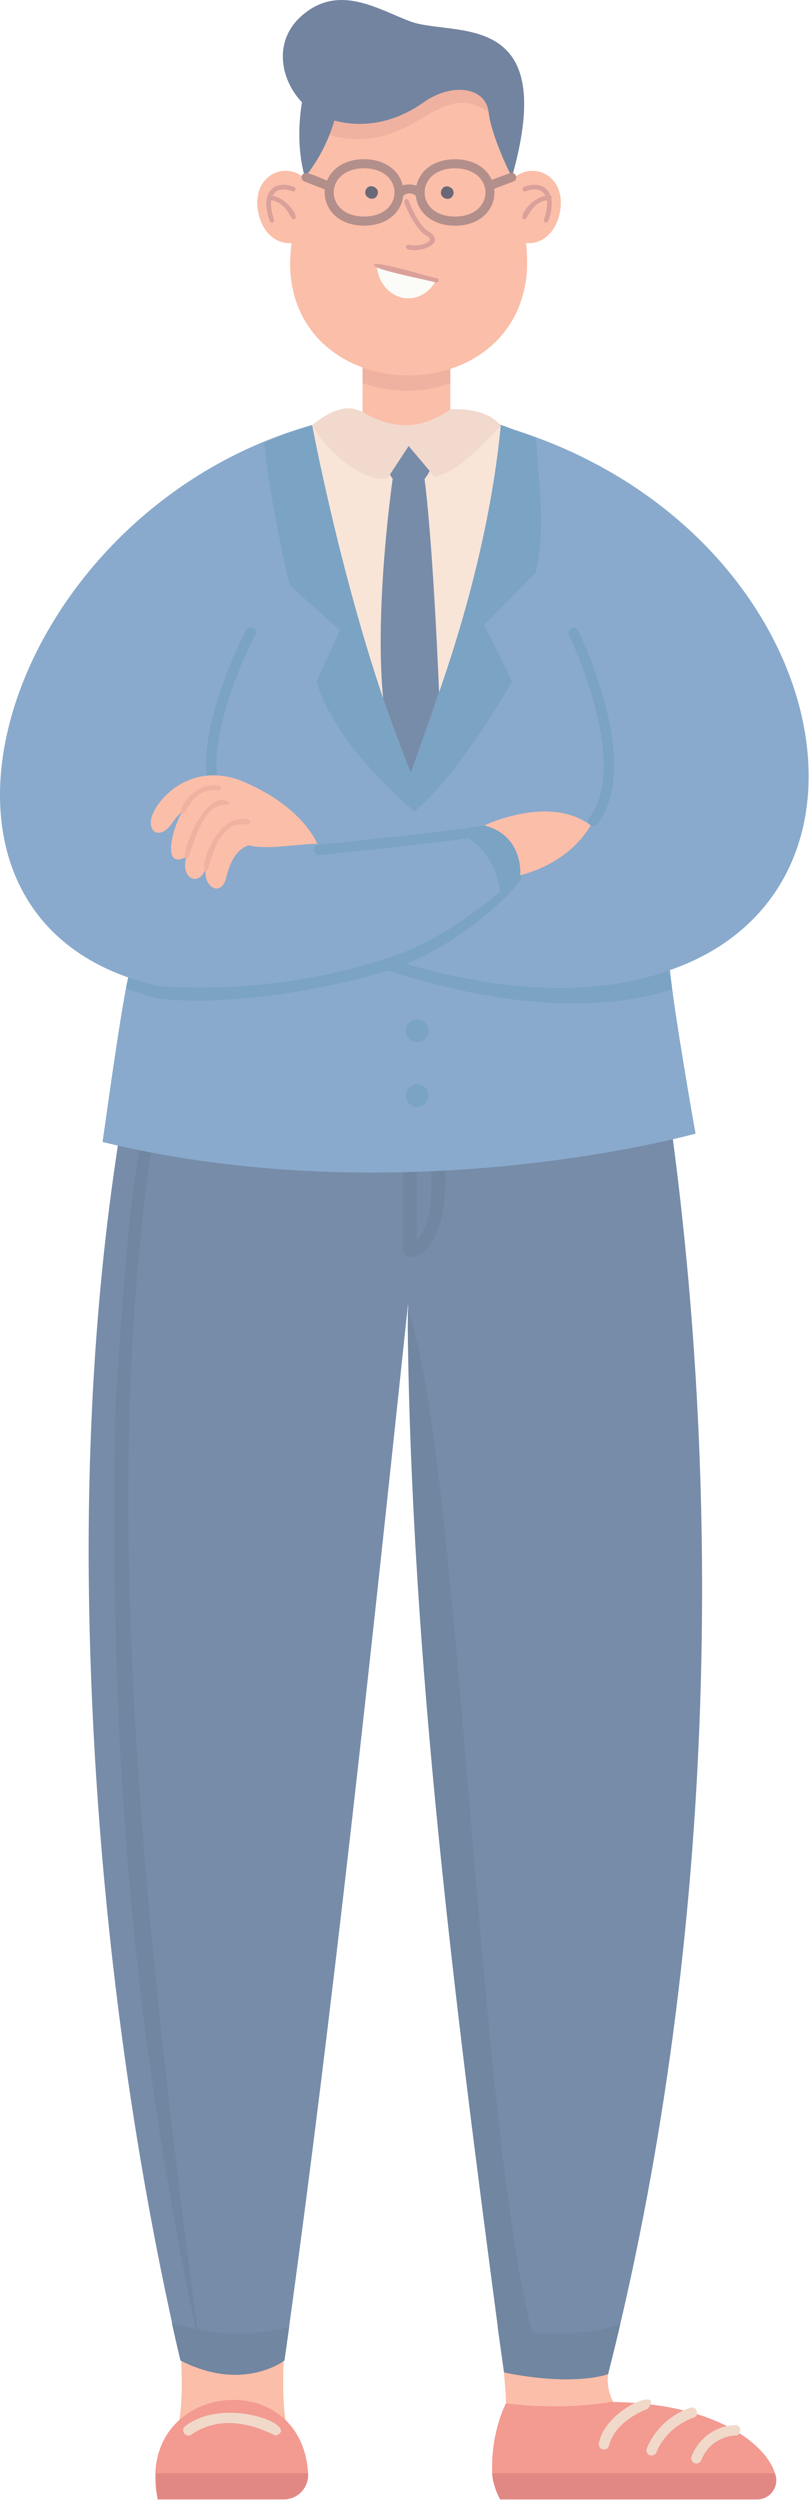 <svg width="186" height="574" viewBox="0 0 186 574" fill="none" xmlns="http://www.w3.org/2000/svg">
<g opacity="0.6">
<path d="M70.469 568.605L69.76 568.94C69.76 569.588 68.113 572.641 67.459 572.641L36.213 573.86C36.017 569.594 37.009 565.356 39.08 561.62C45.779 552.773 37.652 512.049 37.91 501.676H68.508C68.832 512.006 61.183 552.845 67.591 561.598C69.387 564.778 70.48 564.514 70.469 568.605Z" fill="#F99370"/>
<path d="M173.662 573.86H114.833C113.828 570.741 116.722 556.535 116.157 551.307C116.371 548.067 111.698 506.025 111.352 501.676H145.085L139.643 545.058C139.329 547.541 139.886 550.056 141.221 552.173C142.555 554.29 144.583 555.879 146.958 556.667C157.836 560.851 170.412 558.765 177.276 567.485C177.66 568.124 177.868 568.853 177.878 569.599C177.888 570.345 177.699 571.079 177.331 571.728C176.964 572.377 176.43 572.916 175.785 573.291C175.141 573.665 174.408 573.862 173.662 573.86Z" fill="#F99370"/>
<path d="M20.349 356.83C20.503 418.152 27.856 483.187 41.452 541.966C55.856 549.358 65.318 541.966 65.318 541.966C76.339 463.269 85.416 377.5 93.703 299.341C93.944 380.613 105.114 464.664 115.767 544.712C132.098 548.034 139.649 545.091 139.649 545.091C163.871 449.283 167.056 343.294 152.411 246.679C103.999 257.634 29.855 246.679 29.855 246.679C23.045 282.938 20.349 320.038 20.349 356.83Z" fill="#1D3F70"/>
<path d="M113.016 567.853C113.12 570.681 114.466 573.932 117.766 573.861H173.833C174.541 573.863 175.239 573.694 175.868 573.369C176.497 573.043 177.038 572.57 177.444 571.99C177.851 571.41 178.112 570.741 178.204 570.039C178.296 569.337 178.217 568.622 177.973 567.957C176.287 561.917 165.31 551.686 140.143 551.483C138.111 551.972 127.326 553.317 116.195 551.796C116.195 551.774 112.675 558.271 113.016 567.853Z" fill="#EB5648"/>
<path d="M36.213 573.86H65.125C65.889 573.863 66.644 573.709 67.347 573.41C68.049 573.111 68.683 572.671 69.209 572.119C69.736 571.567 70.145 570.913 70.41 570.197C70.676 569.481 70.793 568.719 70.754 567.957C69.315 542.318 30.568 546.958 36.213 573.86Z" fill="#EB5648"/>
<path d="M94.153 288.606C93.736 288.602 93.338 288.435 93.043 288.14C92.749 287.845 92.581 287.447 92.577 287.03V265.065C92.577 264.647 92.743 264.246 93.038 263.951C93.334 263.655 93.735 263.489 94.153 263.489C94.571 263.489 94.972 263.655 95.267 263.951C95.563 264.246 95.729 264.647 95.729 265.065V284.664C101.478 278.837 98.244 260.331 97.063 253.517C97.022 253.314 97.02 253.106 97.059 252.903C97.098 252.7 97.177 252.507 97.291 252.335C97.404 252.162 97.551 252.014 97.722 251.898C97.893 251.783 98.086 251.702 98.288 251.661C101.528 249.365 107.008 287.64 94.153 288.606Z" fill="#103663"/>
<path d="M45.933 539.339C24.682 441.851 25.972 363.923 26.488 323.094C29.454 274.984 32.139 254.82 36.301 253.651C24.083 327.043 28.855 412.428 45.933 539.339Z" fill="#103663"/>
<path d="M39.448 533.305C40.684 538.917 41.447 541.954 41.447 541.954C55.851 549.345 65.312 541.954 65.312 541.954C65.68 539.445 66.043 536.864 66.411 534.211C66.416 534.2 54.945 538.209 39.448 533.305Z" fill="#103663"/>
<path d="M122.214 535.58C109.397 485.724 105.63 334.415 93.659 300.55C93.659 300.292 93.659 303.405 93.626 304.762C94.488 380.861 104.389 459.217 114.323 534.383H114.29C115.201 540.973 115.734 544.702 115.734 544.702C132.065 548.024 139.616 545.08 139.616 545.08C140.597 541.255 141.534 537.438 142.428 533.631C142.428 533.631 134.569 536.673 122.214 535.58Z" fill="#103663"/>
<path d="M177.951 567.852H113.016C113.195 569.96 113.816 572.007 114.839 573.859H173.833C174.552 573.865 175.261 573.694 175.899 573.361C176.536 573.028 177.082 572.544 177.489 571.95C177.896 571.357 178.151 570.673 178.231 569.959C178.312 569.244 178.216 568.521 177.951 567.852Z" fill="#CE3932"/>
<path d="M36.214 573.859H65.126C65.898 573.861 66.662 573.704 67.37 573.398C68.079 573.091 68.717 572.642 69.244 572.079C69.772 571.515 70.178 570.849 70.436 570.122C70.695 569.395 70.802 568.622 70.749 567.852H35.928C35.81 569.859 35.906 571.873 36.214 573.859Z" fill="#CE3932"/>
<path d="M63.413 559.187C62.792 559.291 52.886 552.839 43.946 558.973C43.685 559.155 43.363 559.226 43.05 559.17C42.736 559.115 42.458 558.937 42.276 558.676C42.094 558.416 42.023 558.093 42.079 557.78C42.134 557.467 42.312 557.189 42.573 557.007C51.864 549.94 69.069 557.106 63.413 559.187Z" fill="#E8C0A6"/>
<path d="M159.907 565.623C159.712 565.62 159.521 565.57 159.35 565.477C159.179 565.384 159.033 565.25 158.925 565.088C158.817 564.926 158.75 564.74 158.729 564.546C158.709 564.353 158.736 564.157 158.808 563.976C159.592 561.927 160.961 560.153 162.745 558.875C164.528 557.597 166.648 556.871 168.841 556.788C170.395 556.788 170.401 559.204 168.841 559.188C167.127 559.275 165.476 559.858 164.089 560.867C162.701 561.877 161.637 563.268 161.027 564.871C160.937 565.095 160.783 565.286 160.583 565.42C160.383 565.554 160.147 565.625 159.907 565.623Z" fill="#E8C0A6"/>
<path d="M149.616 563.783C149.422 563.778 149.231 563.727 149.061 563.633C148.891 563.54 148.745 563.407 148.638 563.245C148.53 563.083 148.463 562.898 148.442 562.705C148.421 562.511 148.447 562.316 148.518 562.135C149.431 559.954 150.8 557.993 152.532 556.383C154.264 554.773 156.319 553.552 158.561 552.8C160.049 552.355 160.725 554.7 159.226 555.106C159.182 555.106 153.185 556.979 150.714 563.085C150.616 563.294 150.461 563.47 150.266 563.593C150.072 563.717 149.846 563.782 149.616 563.783Z" fill="#E8C0A6"/>
<path d="M138.683 562.404C138.5 562.402 138.32 562.36 138.156 562.279C137.992 562.198 137.849 562.081 137.737 561.937C137.625 561.792 137.547 561.624 137.509 561.446C137.471 561.267 137.474 561.082 137.519 560.904C139.078 552.936 152.927 547.725 148.71 553.096C148.644 553.096 141.286 555.649 139.825 561.563C139.749 561.807 139.597 562.02 139.392 562.171C139.186 562.322 138.938 562.403 138.683 562.404Z" fill="#E8C0A6"/>
<path d="M128.529 48.942C126.173 59.826 112.884 57.02 115.135 46.108C117.491 35.224 130.78 38.036 128.529 48.942Z" fill="#F99370"/>
<path d="M125.41 51.109C125.327 51.106 125.246 51.084 125.173 51.046C125.1 51.007 125.036 50.953 124.987 50.886C124.938 50.82 124.905 50.743 124.889 50.662C124.874 50.58 124.877 50.497 124.899 50.417C126.777 45.074 124.828 42.339 120.605 43.959C120.481 43.979 120.354 43.955 120.246 43.893C120.137 43.83 120.053 43.733 120.008 43.616C119.962 43.5 119.958 43.371 119.996 43.252C120.033 43.132 120.111 43.029 120.215 42.96C124.679 41.136 128.342 43.965 125.92 50.73C125.885 50.838 125.817 50.933 125.725 51.001C125.634 51.069 125.524 51.106 125.41 51.109Z" fill="#C16256"/>
<path d="M120.407 50.362C118.76 50.131 121.868 45.156 125.981 44.821C126.06 44.799 126.143 44.794 126.223 44.807C126.304 44.821 126.381 44.852 126.448 44.899C126.516 44.947 126.571 45.008 126.612 45.08C126.652 45.151 126.675 45.231 126.681 45.312C126.686 45.394 126.673 45.476 126.643 45.553C126.613 45.629 126.566 45.697 126.505 45.753C126.445 45.808 126.373 45.85 126.295 45.874C126.216 45.898 126.133 45.904 126.052 45.892C121.895 46.32 121.39 50.225 120.407 50.362Z" fill="#C16256"/>
<path d="M59.338 48.942C61.693 59.826 74.983 57.02 72.731 46.108C70.353 35.224 57.064 38.036 59.338 48.942Z" fill="#F99370"/>
<path d="M62.435 51.109C62.32 51.108 62.208 51.071 62.115 51.003C62.023 50.935 61.954 50.839 61.918 50.73C59.497 43.959 63.176 41.131 67.629 42.96C67.734 43.029 67.811 43.132 67.849 43.252C67.886 43.371 67.882 43.5 67.837 43.616C67.791 43.733 67.707 43.831 67.598 43.893C67.49 43.955 67.363 43.979 67.24 43.959C63.396 42.389 60.924 44.767 62.945 50.417C62.967 50.497 62.97 50.581 62.955 50.662C62.94 50.743 62.906 50.82 62.857 50.886C62.808 50.953 62.744 51.008 62.671 51.046C62.598 51.085 62.517 51.106 62.435 51.109Z" fill="#C16256"/>
<path d="M67.437 50.364C66.465 50.237 65.927 46.311 61.792 45.894C61.672 45.859 61.567 45.784 61.495 45.681C61.423 45.579 61.388 45.455 61.397 45.329C61.405 45.204 61.456 45.086 61.541 44.994C61.626 44.901 61.74 44.841 61.864 44.823C65.927 45.097 69.096 50.226 67.437 50.364Z" fill="#C16256"/>
<path d="M103.406 77.265H83.247V101.07H103.406V77.265Z" fill="#F99370"/>
<path d="M83.247 77.265V87.951C94.609 91.916 103.406 87.951 103.406 87.951V77.265H83.247Z" fill="#E57D61"/>
<path d="M159.725 260.274C159.725 260.274 92.983 279.044 23.539 262.196C23.803 260.818 27.674 231.846 29.475 224.306C33.94 176.646 59.848 182.291 56.383 103.962C61.172 100.959 80.545 94.671 83.225 94.627C91.215 102.315 97.909 98.471 103.444 94.045C112.711 96.446 121.712 99.778 130.308 103.99C130.182 123.797 133.455 155.027 141.692 174.389C147.875 189.37 151.686 206.239 153.86 222.774C154.629 231.401 159.456 258.967 159.725 260.274Z" fill="#3A72AA"/>
<path d="M111.22 189.518C111.22 189.518 126.14 182.313 135.657 189.518C135.657 189.518 129.792 201.599 119.468 201.736L111.22 189.518Z" fill="#F99370"/>
<path d="M119.441 203.797C119.441 203.797 111.27 215.516 88.953 222.83C77.97 226.537 52.495 231.309 36.559 229.255C33.96 228.656 31.405 227.874 28.916 226.916C29.25 225.268 29.465 224.296 29.465 224.296C28.416 202.831 49.898 192.611 54.785 194.758C66.866 200.068 111.226 192.348 111.226 192.348C120.385 194.758 119.441 203.797 119.441 203.797Z" fill="#23659B"/>
<path d="M154.338 227.163C138.622 232.199 116.909 231.738 88.936 222.831L119.43 203.803C132.098 200.459 152.306 209.206 154.338 227.163Z" fill="#23659B"/>
<path d="M119.441 200.975C103.675 220.381 65.686 228.58 36.56 226.433C-28.788 211.99 -0.057 117.747 71.666 97.583C67.97 111.861 56.427 150.954 49.415 168.202C46.719 175.242 49.931 189.745 54.78 191.93C65.625 196.411 97.459 191.744 111.215 189.509C120.391 191.93 119.441 200.975 119.441 200.975Z" fill="#3A72AA"/>
<path d="M153.822 222.742C137.952 228.535 116.245 228.7 88.941 219.996L119.435 200.968C132.065 197.635 145.563 186.142 136.123 158.191C132.741 147.922 117.293 104.238 114.987 97.731C189.637 119.262 209.422 203.428 153.822 222.742Z" fill="#3A72AA"/>
<path d="M66.619 61.252C67.613 93.854 118.331 94.749 120.984 62.482C121.533 50.637 117.727 46.854 116.179 32.099C113.356 5.317 75.296 3.889 71.874 31.901C70.556 42.944 66.52 51.132 66.619 61.252Z" fill="#F99370"/>
<path d="M136.266 189.617C136.048 189.616 135.833 189.554 135.648 189.439C135.462 189.323 135.312 189.158 135.215 188.962C135.117 188.766 135.076 188.547 135.096 188.329C135.116 188.111 135.196 187.903 135.327 187.728C144.844 175.175 130.797 146.142 130.654 145.851C130.517 145.571 130.496 145.247 130.597 144.952C130.698 144.656 130.912 144.413 131.192 144.275C131.473 144.137 131.796 144.117 132.092 144.218C132.387 144.319 132.631 144.533 132.768 144.813C133.378 146.054 147.595 175.455 137.205 189.151C137.096 189.296 136.954 189.414 136.791 189.495C136.628 189.576 136.448 189.618 136.266 189.617Z" fill="#23659B"/>
<path d="M100.188 64.37L86.503 60.96C87.113 68.642 95.954 71.591 100.188 64.37Z" fill="#F9F8F3"/>
<path d="M86.608 44.847C87.486 43.199 84.85 41.843 84.027 43.534C83.203 45.226 85.784 46.533 86.608 44.847Z" fill="#07041B"/>
<path d="M103.988 44.882C104.867 43.235 102.231 41.879 101.402 43.57C100.573 45.261 103.165 46.568 103.988 44.882Z" fill="#07041B"/>
<path d="M100.188 64.921C99.869 64.586 85.185 61.884 85.971 60.83C85.564 59.49 100.089 64.07 100.32 63.839C100.449 63.872 100.563 63.95 100.639 64.061C100.714 64.171 100.747 64.305 100.731 64.438C100.715 64.571 100.651 64.693 100.551 64.782C100.451 64.871 100.322 64.921 100.188 64.921Z" fill="#C16256"/>
<path d="M95.213 57.456C94.526 57.384 93.093 57.516 93.247 56.533C93.292 56.395 93.39 56.28 93.52 56.214C93.65 56.148 93.8 56.137 93.939 56.182C95.784 56.835 100.259 55.55 98.112 54.238C95.004 52.557 92.917 46.671 92.829 46.418C92.795 46.285 92.812 46.144 92.877 46.023C92.942 45.902 93.05 45.809 93.18 45.764C93.309 45.718 93.451 45.723 93.578 45.777C93.704 45.831 93.805 45.931 93.862 46.056C93.862 46.116 95.899 51.794 98.634 53.277C101.995 55.638 97.865 57.417 95.213 57.456Z" fill="#C16256"/>
<path d="M112.933 42.994C112.869 42.632 112.772 42.277 112.642 41.934C111.681 39.276 108.963 37.085 104.493 37.063C104.136 37.063 103.79 37.063 103.455 37.107C98.897 37.497 96.415 40.286 96.009 43.296C95.943 43.728 95.927 44.166 95.96 44.603C96.168 48.013 99.013 51.291 104.493 51.324C107.503 51.324 109.716 50.308 111.138 48.847C111.885 48.087 112.438 47.159 112.751 46.14C113.063 45.121 113.126 44.042 112.933 42.994ZM110.517 47.903C109.293 49.259 107.283 50.209 104.477 50.226C94.631 50.171 94.51 38.491 104.131 38.145H104.477C111.67 38.194 113.702 44.405 110.517 47.903Z" fill="#81453E" stroke="#81453E"/>
<path d="M92.094 43.272C91.649 40.054 88.799 37.083 83.615 37.055C79.035 37.055 76.295 39.378 75.378 42.124C75.266 42.462 75.183 42.809 75.131 43.162C74.527 47.006 77.328 51.278 83.599 51.316C89.035 51.283 91.88 48.049 92.121 44.666C92.165 44.202 92.155 43.734 92.094 43.272ZM83.615 50.218C73.648 50.163 73.648 38.203 83.615 38.137C93.577 38.209 93.577 50.169 83.615 50.224V50.218Z" fill="#81453E" stroke="#81453E"/>
<path d="M96.328 44.74C95.779 44.74 94.296 42.927 92.253 44.597C92.2 44.645 92.138 44.683 92.07 44.708C92.002 44.732 91.93 44.743 91.857 44.74C91.712 44.733 91.575 44.669 91.476 44.561C91.378 44.453 91.326 44.311 91.333 44.165C91.34 44.02 91.404 43.882 91.512 43.784C93.049 41.725 98.497 43.542 96.328 44.74Z" fill="#81453E" stroke="#81453E"/>
<path d="M112.192 25.738C100.292 17.44 95.317 36.171 75.642 31.015V24.601L96.328 17.633L110.567 15.809L113.779 22.888L112.192 25.738Z" fill="#E57D61"/>
<path d="M117.546 40.708C117.546 40.708 112.867 31.543 112.197 25.738C111.527 19.934 103.73 18.924 97.327 23.465C90.924 28.006 82.939 30.055 74.543 26.98C66.147 23.904 60.71 11.153 69.255 3.641C77.712 -3.794 86.503 1.994 94.114 4.882C103.922 8.6 128.677 1.472 117.546 40.708Z" fill="#163260"/>
<path d="M70.013 40.71C70.013 40.71 77.289 32.143 77.701 21.819L70.348 18.925C70.348 18.925 66.943 29.76 70.013 40.71Z" fill="#163260"/>
<path d="M88.953 222.838C87.64 222.876 87.651 220.383 88.953 220.01C105.855 214.579 118.458 200.977 119.446 200.977C122.318 200.966 105.652 218.016 88.953 222.838Z" fill="#23659B"/>
<path d="M112.417 43.146C112.29 43.144 112.168 43.097 112.071 43.015C111.974 42.933 111.909 42.82 111.886 42.695C111.864 42.57 111.885 42.441 111.947 42.33C112.009 42.219 112.107 42.133 112.225 42.086L117.349 40.191C117.481 40.154 117.623 40.169 117.746 40.232C117.869 40.294 117.963 40.401 118.011 40.53C118.059 40.66 118.056 40.802 118.003 40.93C117.951 41.057 117.852 41.16 117.728 41.218C117.431 41.284 112.752 43.135 112.417 43.146Z" fill="#81453E" stroke="#81453E"/>
<path d="M75.641 43.321C75.372 43.321 70.315 41.267 70.067 41.218C69.939 41.162 69.837 41.059 69.782 40.931C69.727 40.802 69.723 40.657 69.771 40.526C69.925 39.4 75.383 42.327 75.85 42.272C75.963 42.323 76.055 42.411 76.111 42.521C76.168 42.632 76.186 42.758 76.161 42.879C76.137 43.001 76.073 43.111 75.978 43.191C75.884 43.271 75.765 43.317 75.641 43.321Z" fill="#81453E" stroke="#81453E"/>
<path d="M124.136 123.597C123.968 126.238 123.601 128.863 123.038 131.449L111.209 143.448L117.601 156.473C117.601 156.473 105.405 178.027 95.141 186.319C95.141 186.319 76.96 171.421 72.709 156.435L78.08 144.689L66.548 134.42C66.548 134.42 65.45 129.983 64.203 123.706C62.956 117.43 61.457 109.226 60.694 101.823C60.694 101.768 60.694 101.708 60.694 101.659C64.205 100.154 67.855 98.796 71.644 97.584L71.578 97.837C78.058 95.711 83.736 94.19 83.165 94.597C91.155 102.285 97.849 98.441 103.384 94.014C109.159 95.494 114.829 97.354 120.358 99.583C121.275 99.912 122.192 100.258 123.104 100.61C123.106 100.644 123.106 100.679 123.104 100.714C123.488 108.424 124.597 115.793 124.136 123.597Z" fill="#23659B"/>
<path d="M114.987 97.729C112.725 121.342 106.042 144.021 100.825 158.947C97.036 169.781 94.021 176.519 94.021 176.519C91.868 171.336 89.853 165.872 87.98 160.336C77.706 130.018 71.677 97.575 71.677 97.575C92.615 101.101 114.987 97.729 114.987 97.729Z" fill="#F4D4BE"/>
<path d="M88.941 107.202C88.941 107.202 89.49 111.073 93.335 111.793C97.178 112.512 99.095 107.202 99.095 107.202C99.095 107.202 93.329 89.163 88.941 107.202Z" fill="#1D3F70"/>
<path d="M103.406 94.012C103.406 94.012 111.407 93.205 114.987 97.73C111.835 101.222 104.718 108.904 99.727 109.388L93.84 102.408L88.942 109.871C83.95 110.667 76.026 105 71.666 97.581C76.844 93.485 80.298 92.98 83.198 94.594C89.859 98.317 95.872 99.185 103.406 94.012Z" fill="#EABFAC"/>
<path d="M100.825 158.948C97.036 169.782 94.34 177.377 94.34 177.377C92.187 172.193 89.853 165.845 87.975 160.353C85.927 139.047 90.172 109.953 90.172 109.953H97.486C99.529 125.824 100.825 158.948 100.825 158.948Z" fill="#1D3F70"/>
<path d="M48.64 179.212C48.348 179.211 48.067 179.102 47.85 178.906C47.633 178.711 47.496 178.442 47.465 178.152C46.081 164.55 56.054 145.577 56.477 144.781C56.541 144.63 56.635 144.495 56.754 144.383C56.873 144.272 57.014 144.186 57.168 144.131C57.321 144.076 57.485 144.054 57.648 144.066C57.811 144.078 57.969 144.123 58.114 144.199C58.258 144.276 58.385 144.381 58.487 144.509C58.588 144.637 58.662 144.784 58.704 144.942C58.746 145.1 58.754 145.264 58.729 145.426C58.704 145.587 58.645 145.741 58.558 145.879C58.459 146.066 48.503 165.022 49.81 177.91C49.841 178.22 49.748 178.53 49.551 178.771C49.355 179.013 49.071 179.167 48.761 179.201L48.64 179.212Z" fill="#23659B"/>
<path d="M35.494 186.014C38.086 181.325 45.126 175.581 55.005 179.101C69.585 184.982 72.846 193.735 72.846 193.735C67.734 193.807 61.364 195.174 57.07 194.081C54.873 194.839 53.127 196.772 51.979 201.357C50.881 206.179 46.548 203.724 47.273 199.424C45.565 203.96 41.233 201.434 42.842 196.678C36.664 200.127 39.953 188.903 42.062 186.173C41.131 186.911 40.322 187.791 39.668 188.782C36.439 193.57 32.979 190.528 35.494 186.014Z" fill="#F99370"/>
<path d="M47.257 199.973C45.779 199.94 48.223 192.055 52.199 189.161C53.38 188.348 56.861 187.129 57.515 188.842C57.064 189.776 54.258 188.595 52.819 190.072C48.443 193.065 48.437 199.776 47.257 199.973Z" fill="#E57D61"/>
<path d="M42.864 197.207C40.667 197.932 47.147 180.184 52.693 184.297C52.675 184.441 52.601 184.572 52.487 184.662C52.373 184.751 52.228 184.792 52.084 184.775C45.609 184.209 43.912 197.388 42.864 197.207Z" fill="#E57D61"/>
<path d="M42.056 186.701C40.266 186.597 44.291 179.442 50.293 180.364C50.439 180.386 50.57 180.465 50.657 180.583C50.745 180.702 50.782 180.85 50.76 180.996C50.738 181.141 50.659 181.272 50.541 181.36C50.422 181.447 50.274 181.484 50.129 181.462C44.187 180.738 43.067 186.635 42.056 186.701Z" fill="#E57D61"/>
<path d="M73.236 196.311C72.94 196.301 72.659 196.18 72.448 195.972C72.237 195.764 72.112 195.485 72.097 195.189C72.083 194.893 72.18 194.603 72.37 194.375C72.559 194.148 72.827 194 73.121 193.961C73.374 193.961 98.381 191.413 109.468 189.848C109.777 189.804 110.091 189.885 110.34 190.072C110.589 190.26 110.754 190.539 110.797 190.847C110.841 191.156 110.76 191.47 110.573 191.719C110.385 191.968 110.107 192.133 109.798 192.176C98.661 193.752 73.61 196.284 73.357 196.306L73.236 196.311Z" fill="#23659B"/>
<path d="M119.44 200.973C118.122 202.697 116.629 204.282 114.987 205.701C113.718 193.071 103.861 190.677 103.861 190.677H103.894C108.364 190.018 111.214 189.524 111.214 189.524C120.39 191.929 119.44 200.973 119.44 200.973Z" fill="#23659B"/>
<path d="M95.795 239.276C97.226 239.276 98.387 238.116 98.387 236.684C98.387 235.253 97.226 234.092 95.795 234.092C94.363 234.092 93.203 235.253 93.203 236.684C93.203 238.116 94.363 239.276 95.795 239.276Z" fill="#23659B"/>
<path d="M98.392 251.561C98.392 252.075 98.24 252.577 97.955 253.004C97.669 253.431 97.263 253.764 96.789 253.961C96.314 254.157 95.792 254.209 95.288 254.109C94.784 254.008 94.322 253.761 93.958 253.398C93.595 253.034 93.348 252.572 93.247 252.068C93.147 251.564 93.199 251.042 93.395 250.567C93.592 250.092 93.925 249.687 94.352 249.401C94.779 249.116 95.281 248.964 95.795 248.964C96.136 248.963 96.474 249.03 96.79 249.16C97.105 249.29 97.392 249.481 97.633 249.723C97.874 249.964 98.066 250.251 98.196 250.566C98.326 250.882 98.393 251.22 98.392 251.561Z" fill="#23659B"/>
</g>
</svg>
